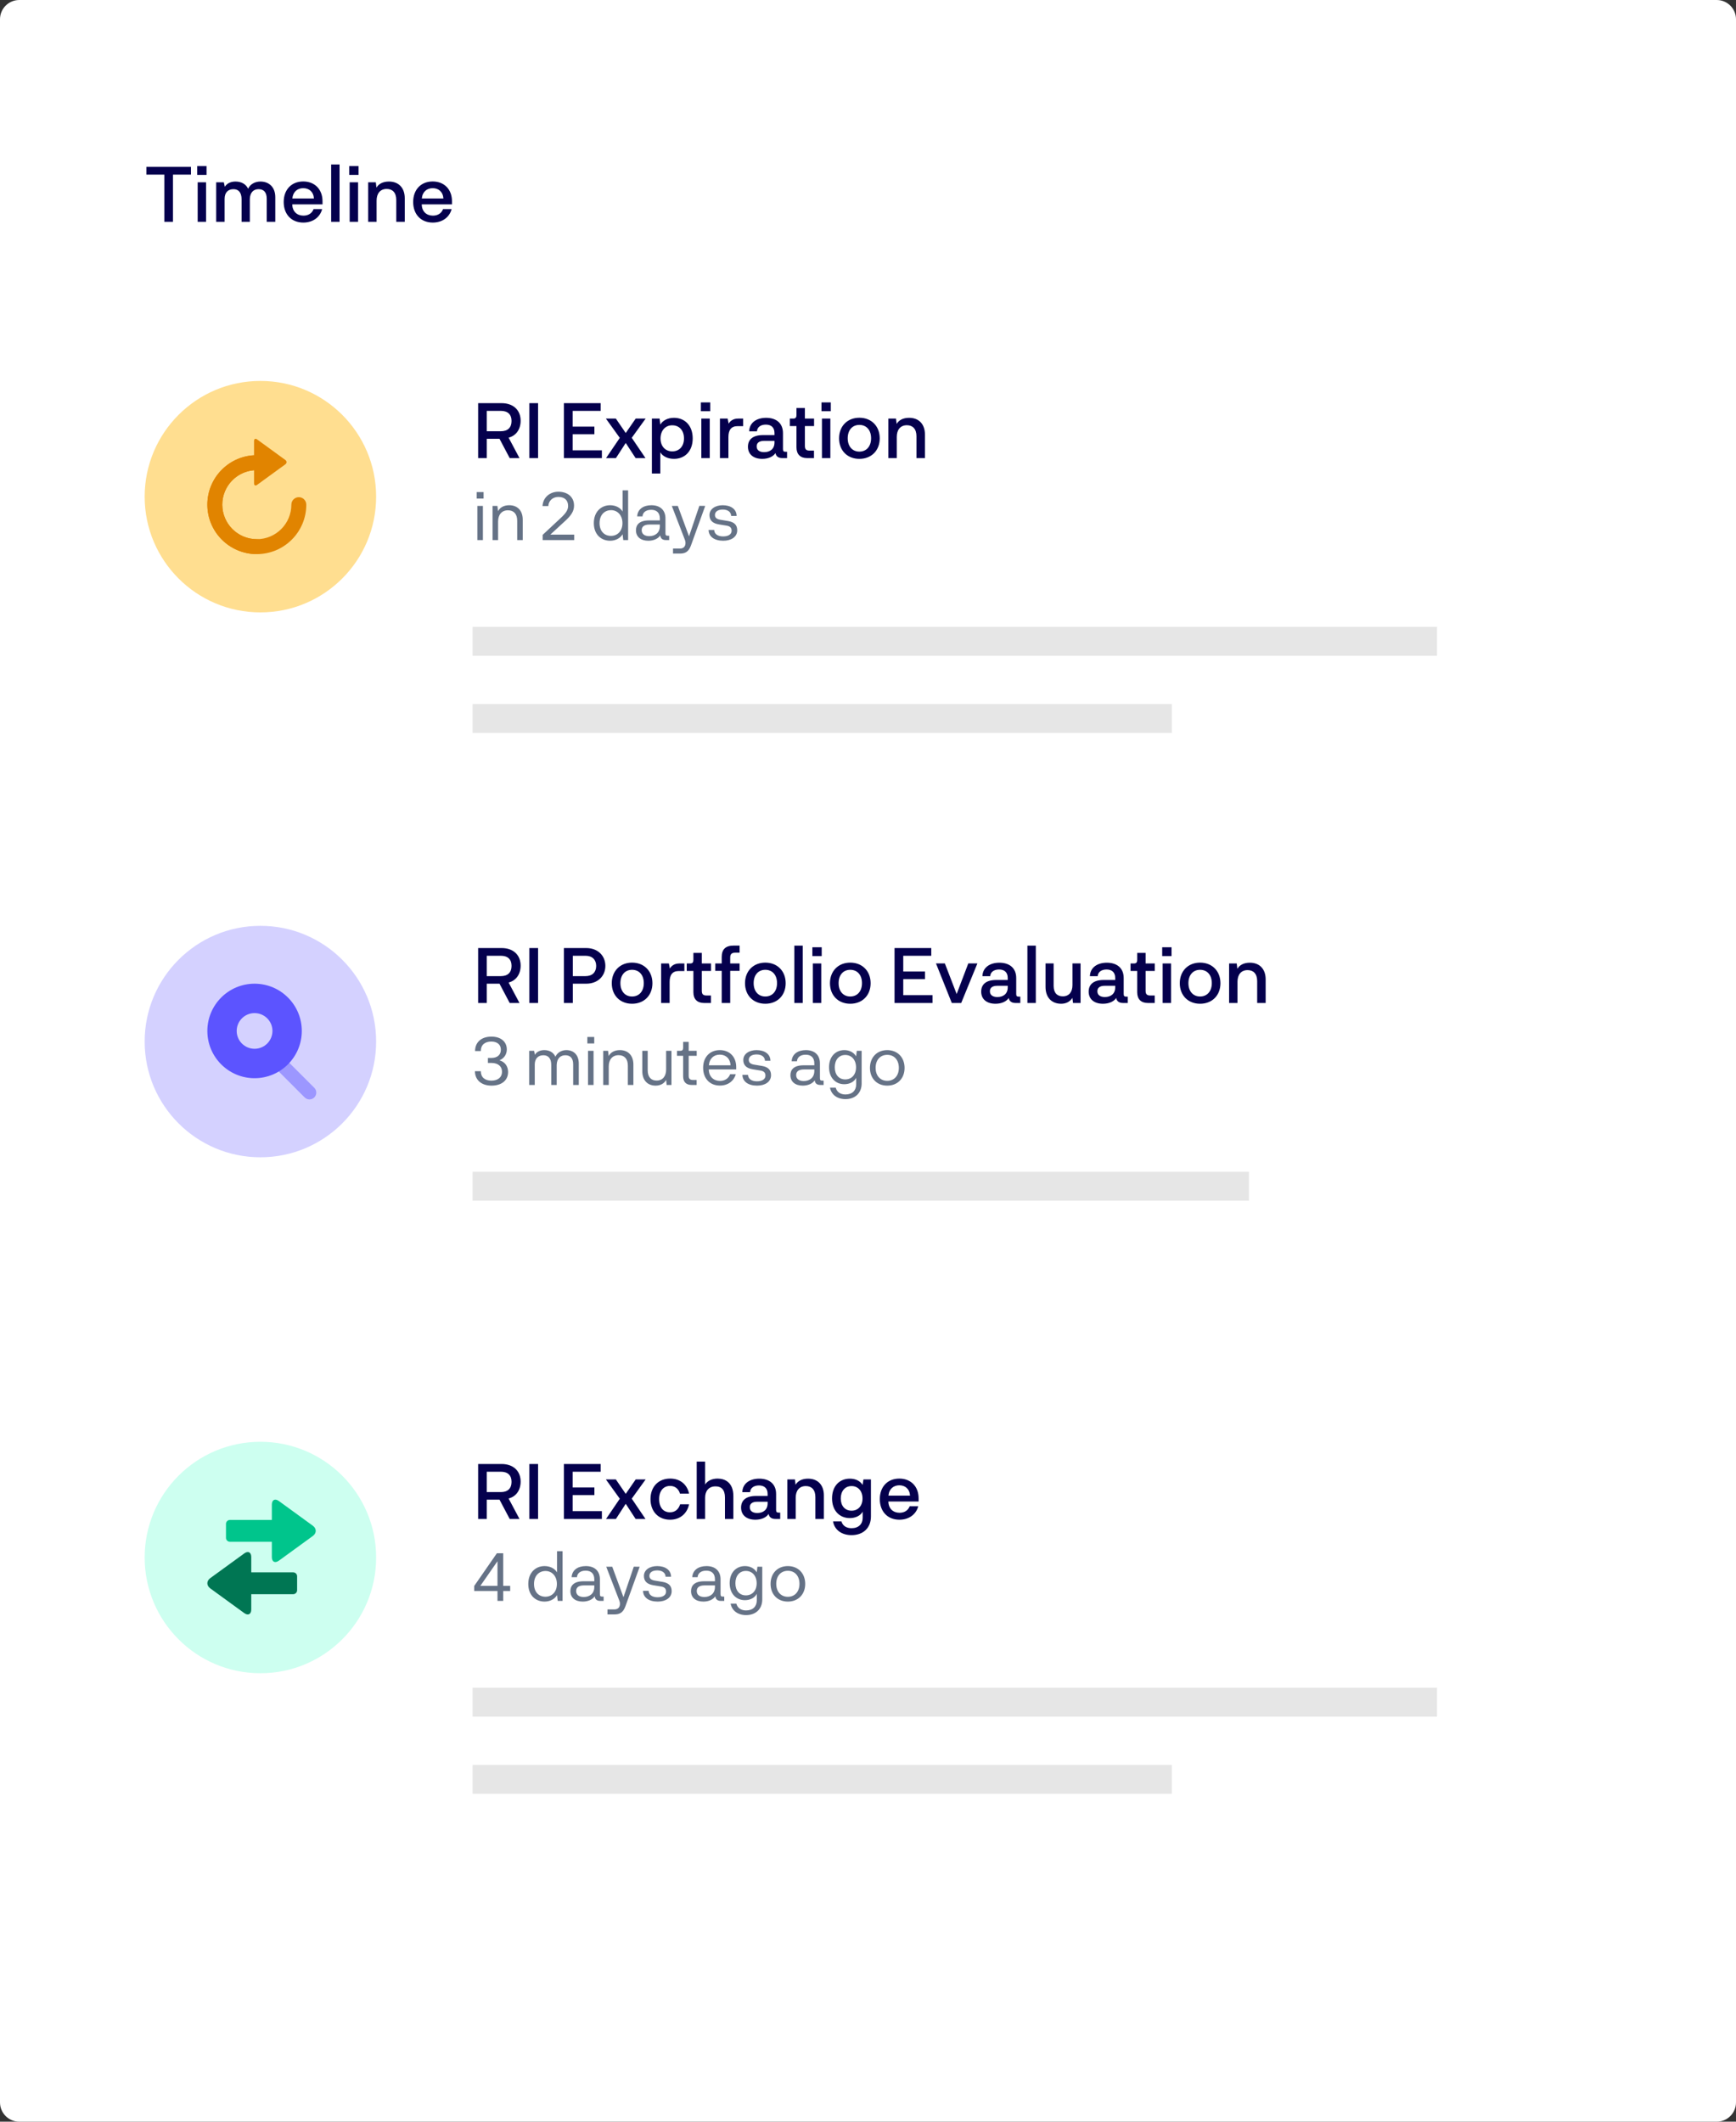 <?xml version="1.0" encoding="UTF-8"?>
<svg width="360px" height="440px" viewBox="0 0 360 440" version="1.1" xmlns="http://www.w3.org/2000/svg" xmlns:xlink="http://www.w3.org/1999/xlink">
    <rect x="0" y="0" width="360" height="440" fill="#333333" stroke="none"/>
    <!-- Generator: Sketch 53 (72520) - https://sketchapp.com -->
    <title>02@2x</title>
    <desc>Created with Sketch.</desc>
    <g id="Page-1" stroke="none" stroke-width="1" fill="none" fill-rule="evenodd">
        <g id="02">
            <path d="M4,0 L356,0 C358.209,-4.05812251e-16 360,1.791 360,4 L360,436 C360,438.209 358.209,440 356,440 L4,440 C1.791,440 2.705415e-16,438.209 0,436 L0,4 C-2.705415e-16,1.791 1.791,4.05812251e-16 4,0 Z" id="Rectangle-2-Copy-9" fill="#FFFFFF"></path>
            <path d="M35.872,36.208 L35.872,46 L34.08,46 L34.08,36.208 L30.352,36.208 L30.352,34.608 L39.6,34.608 L39.6,36.208 L35.872,36.208 Z M40.896,36.272 L40.896,34.448 L42.832,34.448 L42.832,36.272 L40.896,36.272 Z M40.992,46 L40.992,37.808 L42.736,37.808 L42.736,46 L40.992,46 Z M54.016,37.648 C55.744,37.648 57.088,38.768 57.088,40.896 L57.088,46 L55.312,46 L55.312,41.216 C55.312,39.824 54.656,39.232 53.616,39.232 C52.624,39.232 51.856,39.856 51.808,41.264 L51.808,46 L50.096,46 L50.096,41.328 C50.096,39.904 49.456,39.232 48.416,39.232 C47.28,39.232 46.576,39.936 46.576,41.248 L46.576,46 L44.832,46 L44.832,37.808 L46.416,37.808 L46.624,38.736 C47.056,38.016 47.872,37.648 48.832,37.648 C50.016,37.648 50.976,38.144 51.456,39.136 C51.936,38.096 52.992,37.648 54.016,37.648 Z M66.88,41.728 L66.88,42.384 L60.608,42.384 C60.64,43.92 61.648,44.72 62.928,44.72 C63.888,44.72 64.688,44.272 65.024,43.376 L66.8,43.376 C66.368,45.04 64.896,46.16 62.896,46.16 C60.448,46.16 58.832,44.464 58.832,41.888 C58.832,39.328 60.448,37.632 62.88,37.632 C65.264,37.632 66.88,39.264 66.88,41.728 Z M62.88,39.024 C61.712,39.024 60.752,39.744 60.624,41.168 L65.104,41.168 C65.008,39.744 64.064,39.024 62.88,39.024 Z M70.416,34.112 L70.416,46 L68.672,46 L68.672,34.112 L70.416,34.112 Z M72.416,36.272 L72.416,34.448 L74.352,34.448 L74.352,36.272 L72.416,36.272 Z M72.512,46 L72.512,37.808 L74.256,37.808 L74.256,46 L72.512,46 Z M80.656,37.648 C82.72,37.648 83.936,39.008 83.936,41.104 L83.936,46 L82.176,46 L82.176,41.472 C82.176,39.936 81.392,39.184 80.192,39.184 C78.832,39.184 78.096,40.144 78.096,41.6 L78.096,46 L76.352,46 L76.352,37.808 L77.936,37.808 L78.064,38.912 C78.528,38.128 79.408,37.648 80.656,37.648 Z M93.728,41.728 L93.728,42.384 L87.456,42.384 C87.488,43.92 88.496,44.72 89.776,44.72 C90.736,44.72 91.536,44.272 91.872,43.376 L93.648,43.376 C93.216,45.04 91.744,46.16 89.744,46.16 C87.296,46.16 85.68,44.464 85.68,41.888 C85.68,39.328 87.296,37.632 89.728,37.632 C92.112,37.632 93.728,39.264 93.728,41.728 Z M89.728,39.024 C88.56,39.024 87.6,39.744 87.472,41.168 L91.952,41.168 C91.856,39.744 90.912,39.024 89.728,39.024 Z" id="Timeline" fill="#05004D" fill-rule="nonzero"></path>
            <g id="Group-4" transform="translate(30, 79)">
                <circle id="Oval" fill="#FFDE90" cx="24" cy="24" r="24"></circle>
                <g id="RI-Expiration-in-2-d" transform="translate(68.854, 4.448)" fill-rule="nonzero">
                    <path d="M0.298,11.552 L0.298,0.16 L5.178,0.16 C7.546,0.16 9.114,1.568 9.114,3.808 C9.114,5.568 8.186,6.912 6.618,7.312 L8.874,11.552 L6.842,11.552 L4.73,7.552 L2.09,7.552 L2.09,11.552 L0.298,11.552 Z M2.09,5.984 L5.002,5.984 C6.442,5.984 7.226,5.232 7.226,3.856 C7.226,2.496 6.442,1.76 5.002,1.76 L2.09,1.76 L2.09,5.984 Z M12.73,0.16 L12.73,11.552 L10.922,11.552 L10.922,0.16 L12.73,0.16 Z M19.898,9.936 L25.962,9.936 L25.962,11.552 L18.09,11.552 L18.09,0.16 L25.706,0.16 L25.706,1.76 L19.898,1.76 L19.898,5.024 L24.41,5.024 L24.41,6.608 L19.898,6.608 L19.898,9.936 Z M26.826,11.552 L29.674,7.36 L26.794,3.36 L28.858,3.36 L30.906,6.352 L32.97,3.36 L35.034,3.36 L32.154,7.344 L35.002,11.552 L32.954,11.552 L30.906,8.416 L28.874,11.552 L26.826,11.552 Z M40.906,3.2 C43.082,3.2 44.794,4.72 44.794,7.472 C44.794,10.128 43.162,11.712 40.906,11.712 C39.658,11.712 38.57,11.2 38.074,10.352 L38.074,14.752 L36.33,14.752 L36.33,3.36 L37.93,3.36 L38.074,4.608 C38.57,3.76 39.626,3.2 40.906,3.2 Z M40.554,10.16 C41.978,10.16 42.986,9.152 42.986,7.472 C42.986,5.792 41.994,4.752 40.554,4.752 C39.178,4.736 38.122,5.792 38.122,7.488 C38.122,9.168 39.178,10.16 40.554,10.16 Z M46.49,1.824 L46.49,-7.10542736e-15 L48.426,-7.10542736e-15 L48.426,1.824 L46.49,1.824 Z M46.586,11.552 L46.586,3.36 L48.33,3.36 L48.33,11.552 L46.586,11.552 Z M54.186,3.36 L55.258,3.36 L55.258,4.928 L54.09,4.928 C52.73,4.928 52.202,5.792 52.202,7.184 L52.202,11.552 L50.442,11.552 L50.442,3.36 L52.042,3.36 L52.25,4.416 C52.554,3.84 53.242,3.36 54.186,3.36 Z M64.058,10.24 L64.362,10.24 L64.362,11.552 L63.37,11.552 C62.698,11.552 62.09,11.296 61.962,10.512 C61.498,11.232 60.49,11.712 59.21,11.712 C57.402,11.712 56.25,10.768 56.25,9.2 C56.25,7.808 57.13,6.784 59.37,6.784 L61.754,6.784 L61.754,6.368 C61.754,5.168 61.034,4.608 59.962,4.608 C58.874,4.608 58.17,5.152 58.122,6 L56.506,6 C56.554,4.224 58.01,3.2 60.026,3.2 C61.946,3.2 63.514,4.16 63.514,6.384 L63.514,9.696 C63.514,10.144 63.69,10.24 64.058,10.24 Z M61.754,8.32 L61.754,7.984 L59.61,7.984 C58.426,7.984 58.058,8.512 58.058,9.12 C58.058,9.952 58.714,10.32 59.61,10.32 C60.826,10.32 61.754,9.664 61.754,8.32 Z M68.522,11.552 C67.098,11.552 66.314,10.752 66.314,9.328 L66.314,4.912 L64.938,4.912 L64.938,3.36 L65.642,3.36 C66.154,3.36 66.314,3.104 66.314,2.592 L66.314,1.168 L68.058,1.168 L68.058,3.36 L69.962,3.36 L69.962,4.912 L68.058,4.912 L68.058,8.992 C68.058,9.648 68.25,10 69.018,10 L69.946,10 L69.946,11.552 L68.522,11.552 Z M71.498,1.824 L71.498,-7.10542736e-15 L73.434,-7.10542736e-15 L73.434,1.824 L71.498,1.824 Z M71.594,11.552 L71.594,3.36 L73.338,3.36 L73.338,11.552 L71.594,11.552 Z M75.146,7.456 C75.146,4.928 76.874,3.184 79.354,3.184 C81.85,3.184 83.578,4.928 83.578,7.456 C83.578,9.984 81.85,11.712 79.354,11.712 C76.874,11.712 75.146,9.984 75.146,7.456 Z M76.938,7.44 C76.938,9.12 77.898,10.208 79.354,10.208 C80.826,10.208 81.786,9.12 81.786,7.44 C81.786,5.744 80.826,4.672 79.354,4.672 C77.898,4.672 76.938,5.744 76.938,7.44 Z M89.674,3.2 C91.738,3.2 92.954,4.56 92.954,6.656 L92.954,11.552 L91.194,11.552 L91.194,7.024 C91.194,5.488 90.41,4.736 89.21,4.736 C87.85,4.736 87.114,5.696 87.114,7.152 L87.114,11.552 L85.37,11.552 L85.37,3.36 L86.954,3.36 L87.082,4.464 C87.546,3.68 88.426,3.2 89.674,3.2 Z" id="RIExpiration" fill="#05004D"></path>
                    <path d="M-7.81597009e-14,19.942 L-7.81597009e-14,18.598 L1.428,18.598 L1.428,19.942 L-7.81597009e-14,19.942 Z M0.14,28.552 L0.14,21.468 L1.288,21.468 L1.288,28.552 L0.14,28.552 Z M6.748,21.328 C8.512,21.328 9.548,22.504 9.548,24.31 L9.548,28.552 L8.4,28.552 L8.4,24.548 C8.4,23.078 7.63,22.378 6.482,22.378 C5.152,22.378 4.438,23.33 4.438,24.716 L4.438,28.552 L3.29,28.552 L3.29,21.468 L4.298,21.468 L4.424,22.56 C4.83,21.776 5.656,21.328 6.748,21.328 Z M15.274,27.418 L20.216,27.418 L20.216,28.552 L13.678,28.552 L13.678,27.474 L17.458,23.946 C18.522,22.952 18.942,22.308 18.956,21.496 C18.956,20.32 18.256,19.606 16.926,19.606 C15.778,19.606 14.91,20.39 14.854,21.496 L13.65,21.496 C13.762,19.606 15.274,18.528 16.926,18.528 C18.802,18.528 20.188,19.564 20.188,21.412 C20.188,22.644 19.474,23.554 18.326,24.604 L15.274,27.418 Z M30.254,18.248 L31.402,18.248 L31.402,28.552 L30.394,28.552 L30.254,27.348 C29.764,28.188 28.77,28.692 27.664,28.692 C25.802,28.692 24.29,27.39 24.29,25.038 C24.29,22.658 25.83,21.328 27.664,21.328 C28.798,21.328 29.764,21.818 30.254,22.63 L30.254,18.248 Z M27.846,27.684 C29.176,27.684 30.226,26.704 30.226,25.038 C30.226,23.386 29.176,22.336 27.846,22.35 C26.446,22.364 25.48,23.4 25.48,25.038 C25.48,26.704 26.46,27.684 27.846,27.684 Z M39.662,27.656 L39.914,27.656 L39.914,28.552 L39.214,28.552 C38.654,28.552 38.136,28.328 38.066,27.586 C37.646,28.244 36.722,28.692 35.588,28.692 C34.006,28.692 33.026,27.866 33.026,26.522 C33.026,25.388 33.726,24.478 35.742,24.478 L37.982,24.478 L37.982,24.086 C37.982,22.812 37.24,22.28 36.19,22.28 C35.112,22.28 34.44,22.798 34.384,23.638 L33.278,23.638 C33.362,22.14 34.58,21.328 36.232,21.328 C37.996,21.328 39.144,22.294 39.144,24.072 L39.144,27.11 C39.144,27.558 39.256,27.656 39.662,27.656 Z M37.982,25.654 L37.982,25.332 L35.854,25.332 C34.636,25.332 34.216,25.836 34.216,26.508 C34.216,27.334 34.874,27.74 35.784,27.74 C36.946,27.74 37.982,27.096 37.982,25.654 Z M41.706,21.468 L44.03,27.782 L46.172,21.454 L47.39,21.468 L44.422,29.7 C43.918,31.072 43.148,31.352 42.112,31.352 L40.712,31.352 L40.712,30.316 L42.126,30.316 C42.854,30.316 43.302,29.924 43.302,29.126 C43.302,28.93 43.26,28.734 43.176,28.51 L40.46,21.468 L41.706,21.468 Z M48.09,26.466 L49.252,26.466 C49.28,27.306 50.008,27.796 51.1,27.796 C52.178,27.796 52.864,27.362 52.864,26.62 C52.864,25.99 52.528,25.654 51.702,25.542 L50.232,25.304 C48.888,25.08 48.272,24.436 48.272,23.372 C48.272,22.126 49.462,21.328 51.016,21.328 C52.682,21.328 53.886,22.126 53.9,23.54 L52.766,23.54 C52.738,22.686 52.024,22.224 51.03,22.224 C50.05,22.224 49.406,22.644 49.406,23.344 C49.406,23.946 49.798,24.24 50.68,24.366 L52.122,24.604 C53.41,24.814 54.026,25.43 54.026,26.522 C54.026,27.922 52.752,28.692 51.128,28.692 C49.266,28.692 48.118,27.824 48.09,26.466 Z" id="in2days" fill="#657286"></path>
                </g>
                <rect id="Rectangle" fill="#E6E6E6" x="68" y="51" width="200" height="6"></rect>
                <rect id="Rectangle-Copy-3" fill="#E6E6E6" x="68" y="67" width="145" height="6"></rect>
                <g id="Group-11" transform="translate(13, 12)" fill="#E18400" fill-rule="nonzero">
                    <path d="M10.258,3.397 C4.593,3.397 0,7.99 0,13.655 C0,19.32 4.593,23.913 10.258,23.913 C15.923,23.913 20.516,19.32 20.516,13.655 C20.516,12.8 19.823,12.106 18.968,12.106 C18.113,12.106 17.419,12.8 17.419,13.655 C17.419,17.61 14.213,20.816 10.258,20.816 C6.303,20.816 3.097,17.61 3.097,13.655 C3.097,9.7 6.303,6.494 10.258,6.494 C11.113,6.494 11.806,5.8 11.806,4.945 C11.806,4.09 11.113,3.397 10.258,3.397 Z" id="Shape"></path>
                    <path d="M9.686,6.516 C5.998,6.808 3.097,9.892 3.097,13.655 C3.097,17.61 6.303,20.816 10.258,20.816 C11.113,20.816 11.806,21.509 11.806,22.365 C11.806,23.22 11.113,23.913 10.258,23.913 C4.593,23.913 -1.17239551e-13,19.32 -1.17239551e-13,13.655 C-1.17239551e-13,8.182 4.287,3.709 9.686,3.413 L9.685,0.446 C9.685,0.017 9.964,-0.128 10.31,0.124 L16.168,4.386 C16.513,4.637 16.514,5.043 16.168,5.295 L10.31,9.557 C9.966,9.808 9.686,9.667 9.686,9.234 L9.686,6.516 L9.686,6.516 Z" id="Combined-Shape"></path>
                </g>
            </g>
            <g id="Group-4-Copy-2" transform="translate(30, 299)">
                <circle id="Oval" fill="#CDFFF0" cx="24" cy="24" r="24"></circle>
                <g id="Group-10" transform="translate(13, 12)" fill-rule="nonzero">
                    <path d="M13.372,4.207 L4.681,4.207 C4.228,4.207 3.863,4.571 3.863,5.021 L3.863,7.92 C3.863,8.372 4.229,8.735 4.681,8.735 L13.372,8.735 L13.372,11.903 C13.372,12.906 14.028,13.239 14.837,12.651 L21.87,7.536 C22.681,6.946 22.679,5.994 21.87,5.406 L14.837,0.291 C14.026,-0.299 13.372,0.037 13.372,1.039 L13.372,4.207 Z" id="Shape" fill="#00C58C"></path>
                    <path d="M9.509,15.075 L0.819,15.075 C0.365,15.075 1.56319402e-13,15.439 1.56319402e-13,15.889 L1.56319402e-13,18.788 C1.56319402e-13,19.24 0.366,19.603 0.819,19.603 L9.509,19.603 L9.509,22.771 C9.509,23.774 10.165,24.107 10.974,23.519 L18.007,18.404 C18.818,17.814 18.816,16.862 18.007,16.274 L10.974,11.159 C10.163,10.569 9.509,10.905 9.509,11.907 L9.509,15.075 Z" id="Shape" fill="#007653" transform="translate(9.307, 17.339) scale(-1, 1) translate(-9.307, -17.339) "></path>
                </g>
                <g id="RI-Exchange-4-days-a" transform="translate(68.336, 4.112)" fill-rule="nonzero">
                    <path d="M0.816,11.888 L0.816,0.496 L5.696,0.496 C8.064,0.496 9.632,1.904 9.632,4.144 C9.632,5.904 8.704,7.248 7.136,7.648 L9.392,11.888 L7.36,11.888 L5.248,7.888 L2.608,7.888 L2.608,11.888 L0.816,11.888 Z M2.608,6.32 L5.52,6.32 C6.96,6.32 7.744,5.568 7.744,4.192 C7.744,2.832 6.96,2.096 5.52,2.096 L2.608,2.096 L2.608,6.32 Z M13.248,0.496 L13.248,11.888 L11.44,11.888 L11.44,0.496 L13.248,0.496 Z M20.416,10.272 L26.48,10.272 L26.48,11.888 L18.608,11.888 L18.608,0.496 L26.224,0.496 L26.224,2.096 L20.416,2.096 L20.416,5.36 L24.928,5.36 L24.928,6.944 L20.416,6.944 L20.416,10.272 Z M27.344,11.888 L30.192,7.696 L27.312,3.696 L29.376,3.696 L31.424,6.688 L33.488,3.696 L35.552,3.696 L32.672,7.68 L35.52,11.888 L33.472,11.888 L31.424,8.752 L29.392,11.888 L27.344,11.888 Z M42.672,6.64 C42.384,5.616 41.6,5.04 40.64,5.04 C39.28,5.04 38.352,6.032 38.352,7.776 C38.352,9.616 39.312,10.512 40.592,10.512 C41.616,10.512 42.368,9.936 42.704,8.848 L44.56,8.848 C44.144,10.832 42.64,12.048 40.624,12.048 C38.192,12.048 36.56,10.352 36.56,7.776 C36.56,5.216 38.192,3.52 40.64,3.52 C42.64,3.52 44.128,4.656 44.56,6.64 L42.672,6.64 Z M50.48,3.52 C52.032,3.52 53.744,4.352 53.744,7.152 L53.744,11.888 L52,11.888 L52,7.424 C52,5.84 51.248,5.12 50.032,5.136 C48.64,5.136 47.888,6.096 47.888,7.472 L47.888,11.888 L46.144,11.888 L46.144,-3.19744231e-14 L47.888,-3.19744231e-14 L47.888,4.752 C48.368,3.984 49.296,3.52 50.48,3.52 Z M63.152,10.576 L63.456,10.576 L63.456,11.888 L62.464,11.888 C61.792,11.888 61.184,11.632 61.056,10.848 C60.592,11.568 59.584,12.048 58.304,12.048 C56.496,12.048 55.344,11.104 55.344,9.536 C55.344,8.144 56.224,7.12 58.464,7.12 L60.848,7.12 L60.848,6.704 C60.848,5.504 60.128,4.944 59.056,4.944 C57.968,4.944 57.264,5.488 57.216,6.336 L55.6,6.336 C55.648,4.56 57.104,3.536 59.12,3.536 C61.04,3.536 62.608,4.496 62.608,6.72 L62.608,10.032 C62.608,10.48 62.784,10.576 63.152,10.576 Z M60.848,8.656 L60.848,8.32 L58.704,8.32 C57.52,8.32 57.152,8.848 57.152,9.456 C57.152,10.288 57.808,10.656 58.704,10.656 C59.92,10.656 60.848,10 60.848,8.656 Z M69.232,3.536 C71.296,3.536 72.512,4.896 72.512,6.992 L72.512,11.888 L70.752,11.888 L70.752,7.36 C70.752,5.824 69.968,5.072 68.768,5.072 C67.408,5.072 66.672,6.032 66.672,7.488 L66.672,11.888 L64.928,11.888 L64.928,3.696 L66.512,3.696 L66.64,4.8 C67.104,4.016 67.984,3.536 69.232,3.536 Z M80.72,3.696 L82.272,3.696 L82.272,11.376 C82.272,13.76 80.672,15.248 78.24,15.248 C76.176,15.248 74.688,14.112 74.416,12.4 L76.16,12.4 C76.416,13.344 77.232,13.808 78.256,13.808 C79.712,13.808 80.56,12.944 80.56,11.664 L80.56,10.384 C80.096,11.216 79.088,11.712 77.888,11.712 C75.76,11.712 74.208,10.16 74.208,7.632 C74.208,5.072 75.76,3.536 77.904,3.536 C79.104,3.536 80.032,4.016 80.544,4.832 L80.72,3.696 Z M78.256,10.176 C79.616,10.176 80.528,9.168 80.528,7.648 C80.528,6.128 79.632,5.072 78.256,5.072 C76.88,5.072 76.016,6.128 76.016,7.648 C76.016,9.168 76.88,10.176 78.256,10.176 Z M92.16,7.616 L92.16,8.272 L85.888,8.272 C85.92,9.808 86.928,10.608 88.208,10.608 C89.168,10.608 89.968,10.16 90.304,9.264 L92.08,9.264 C91.648,10.928 90.176,12.048 88.176,12.048 C85.728,12.048 84.112,10.352 84.112,7.776 C84.112,5.216 85.728,3.52 88.16,3.52 C90.544,3.52 92.16,5.152 92.16,7.616 Z M88.16,4.912 C86.992,4.912 86.032,5.632 85.904,7.056 L90.384,7.056 C90.288,5.632 89.344,4.912 88.16,4.912 Z" id="RIExchange" fill="#05004D"></path>
                    <path d="M4.83,28.888 L4.83,26.844 L2.13162821e-14,26.844 L2.13162821e-14,25.794 L4.704,19.004 L6.02,19.004 L6.02,25.766 L7.462,25.766 L7.462,26.844 L6.02,26.844 L6.02,28.888 L4.83,28.888 Z M1.274,25.766 L4.83,25.766 L4.83,20.656 L1.274,25.766 Z M17.178,18.584 L18.326,18.584 L18.326,28.888 L17.318,28.888 L17.178,27.684 C16.688,28.524 15.694,29.028 14.588,29.028 C12.726,29.028 11.214,27.726 11.214,25.374 C11.214,22.994 12.754,21.664 14.588,21.664 C15.722,21.664 16.688,22.154 17.178,22.966 L17.178,18.584 Z M14.77,28.02 C16.1,28.02 17.15,27.04 17.15,25.374 C17.15,23.722 16.1,22.672 14.77,22.686 C13.37,22.7 12.404,23.736 12.404,25.374 C12.404,27.04 13.384,28.02 14.77,28.02 Z M26.586,27.992 L26.838,27.992 L26.838,28.888 L26.138,28.888 C25.578,28.888 25.06,28.664 24.99,27.922 C24.57,28.58 23.646,29.028 22.512,29.028 C20.93,29.028 19.95,28.202 19.95,26.858 C19.95,25.724 20.65,24.814 22.666,24.814 L24.906,24.814 L24.906,24.422 C24.906,23.148 24.164,22.616 23.114,22.616 C22.036,22.616 21.364,23.134 21.308,23.974 L20.202,23.974 C20.286,22.476 21.504,21.664 23.156,21.664 C24.92,21.664 26.068,22.63 26.068,24.408 L26.068,27.446 C26.068,27.894 26.18,27.992 26.586,27.992 Z M24.906,25.99 L24.906,25.668 L22.778,25.668 C21.56,25.668 21.14,26.172 21.14,26.844 C21.14,27.67 21.798,28.076 22.708,28.076 C23.87,28.076 24.906,27.432 24.906,25.99 Z M28.63,21.804 L30.954,28.118 L33.096,21.79 L34.314,21.804 L31.346,30.036 C30.842,31.408 30.072,31.688 29.036,31.688 L27.636,31.688 L27.636,30.652 L29.05,30.652 C29.778,30.652 30.226,30.26 30.226,29.462 C30.226,29.266 30.184,29.07 30.1,28.846 L27.384,21.804 L28.63,21.804 Z M35.014,26.802 L36.176,26.802 C36.204,27.642 36.932,28.132 38.024,28.132 C39.102,28.132 39.788,27.698 39.788,26.956 C39.788,26.326 39.452,25.99 38.626,25.878 L37.156,25.64 C35.812,25.416 35.196,24.772 35.196,23.708 C35.196,22.462 36.386,21.664 37.94,21.664 C39.606,21.664 40.81,22.462 40.824,23.876 L39.69,23.876 C39.662,23.022 38.948,22.56 37.954,22.56 C36.974,22.56 36.33,22.98 36.33,23.68 C36.33,24.282 36.722,24.576 37.604,24.702 L39.046,24.94 C40.334,25.15 40.95,25.766 40.95,26.858 C40.95,28.258 39.676,29.028 38.052,29.028 C36.19,29.028 35.042,28.16 35.014,26.802 Z M51.604,27.992 L51.856,27.992 L51.856,28.888 L51.156,28.888 C50.596,28.888 50.078,28.664 50.008,27.922 C49.588,28.58 48.664,29.028 47.53,29.028 C45.948,29.028 44.968,28.202 44.968,26.858 C44.968,25.724 45.668,24.814 47.684,24.814 L49.924,24.814 L49.924,24.422 C49.924,23.148 49.182,22.616 48.132,22.616 C47.054,22.616 46.382,23.134 46.326,23.974 L45.22,23.974 C45.304,22.476 46.522,21.664 48.174,21.664 C49.938,21.664 51.086,22.63 51.086,24.408 L51.086,27.446 C51.086,27.894 51.198,27.992 51.604,27.992 Z M49.924,25.99 L49.924,25.668 L47.796,25.668 C46.578,25.668 46.158,26.172 46.158,26.844 C46.158,27.67 46.816,28.076 47.726,28.076 C48.888,28.076 49.924,27.432 49.924,25.99 Z M58.73,21.804 L59.738,21.804 L59.738,28.58 C59.738,30.554 58.408,31.828 56.378,31.828 C54.656,31.828 53.438,30.89 53.172,29.448 L54.362,29.448 C54.6,30.386 55.384,30.862 56.378,30.862 C57.806,30.862 58.604,30.022 58.604,28.762 L58.604,27.418 C58.184,28.244 57.232,28.734 56.14,28.734 C54.362,28.734 52.976,27.432 52.976,25.206 C52.976,22.98 54.348,21.664 56.154,21.664 C57.218,21.664 58.114,22.14 58.59,22.952 L58.73,21.804 Z M56.336,27.74 C57.666,27.74 58.576,26.76 58.576,25.234 C58.576,23.708 57.68,22.672 56.336,22.672 C54.992,22.672 54.166,23.722 54.166,25.22 C54.166,26.746 55.006,27.74 56.336,27.74 Z M61.46,25.36 C61.46,23.176 62.902,21.664 65.044,21.664 C67.186,21.664 68.642,23.176 68.642,25.36 C68.642,27.53 67.186,29.028 65.044,29.028 C62.902,29.028 61.46,27.53 61.46,25.36 Z M62.636,25.346 C62.636,26.97 63.602,28.034 65.044,28.034 C66.486,28.034 67.452,26.97 67.452,25.346 C67.452,23.694 66.486,22.644 65.044,22.644 C63.602,22.644 62.636,23.694 62.636,25.346 Z" id="4daysago" fill="#657286"></path>
                </g>
                <rect id="Rectangle" fill="#E6E6E6" x="68" y="51" width="200" height="6"></rect>
                <rect id="Rectangle-Copy-3" fill="#E6E6E6" x="68" y="67" width="145" height="6"></rect>
            </g>
            <g id="Group-4-Copy" transform="translate(30, 192)">
                <circle id="Oval" fill="#D4D1FF" cx="24" cy="24" r="24"></circle>
                <g id="Group" transform="translate(13, 12)">
                    <path d="M14.531,17.939 C13.98,17.388 13.98,16.494 14.531,15.943 C15.082,15.392 15.976,15.392 16.528,15.943 L22.175,21.59 C22.726,22.141 22.726,23.035 22.175,23.587 C21.623,24.138 20.73,24.138 20.178,23.587 L14.531,17.939 Z" id="Path-2" fill="#9C97FF" fill-rule="nonzero"></path>
                    <path d="M9.785,0 C15.196,0 19.584,4.388 19.584,9.799 C19.584,15.211 15.196,19.598 9.785,19.598 C4.388,19.598 0,15.211 0,9.799 C0,4.388 4.388,0 9.785,0 M9.785,13.499 C11.832,13.499 13.499,11.847 13.499,9.799 C13.499,7.752 11.832,6.099 9.785,6.099 C7.752,6.099 6.084,7.752 6.084,9.799 C6.084,11.847 7.752,13.499 9.785,13.499" id="Fill-325" fill="#5C54FF"></path>
                </g>
                <g id="RI-Portfolio-Evaluat" transform="translate(68.49, 4.096)" fill-rule="nonzero">
                    <path d="M0.662,11.904 L0.662,0.512 L5.542,0.512 C7.91,0.512 9.478,1.92 9.478,4.16 C9.478,5.92 8.55,7.264 6.982,7.664 L9.238,11.904 L7.206,11.904 L5.094,7.904 L2.454,7.904 L2.454,11.904 L0.662,11.904 Z M2.454,6.336 L5.366,6.336 C6.806,6.336 7.59,5.584 7.59,4.208 C7.59,2.848 6.806,2.112 5.366,2.112 L2.454,2.112 L2.454,6.336 Z M13.094,0.512 L13.094,11.904 L11.286,11.904 L11.286,0.512 L13.094,0.512 Z M18.454,11.904 L18.454,0.512 L23.078,0.512 C25.478,0.512 27.046,2.096 27.046,4.208 C27.046,6.336 25.462,7.904 23.078,7.904 L20.294,7.904 L20.294,11.904 L18.454,11.904 Z M20.294,6.336 L22.934,6.336 C24.358,6.336 25.142,5.504 25.142,4.224 C25.142,2.96 24.358,2.112 22.934,2.112 L20.294,2.112 L20.294,6.336 Z M28.374,7.808 C28.374,5.28 30.102,3.536 32.582,3.536 C35.078,3.536 36.806,5.28 36.806,7.808 C36.806,10.336 35.078,12.064 32.582,12.064 C30.102,12.064 28.374,10.336 28.374,7.808 Z M30.166,7.792 C30.166,9.472 31.126,10.56 32.582,10.56 C34.054,10.56 35.014,9.472 35.014,7.792 C35.014,6.096 34.054,5.024 32.582,5.024 C31.126,5.024 30.166,6.096 30.166,7.792 Z M42.358,3.712 L43.43,3.712 L43.43,5.28 L42.262,5.28 C40.902,5.28 40.374,6.144 40.374,7.536 L40.374,11.904 L38.614,11.904 L38.614,3.712 L40.214,3.712 L40.422,4.768 C40.726,4.192 41.414,3.712 42.358,3.712 Z M47.51,11.904 C46.086,11.904 45.302,11.104 45.302,9.68 L45.302,5.264 L43.926,5.264 L43.926,3.712 L44.63,3.712 C45.142,3.712 45.302,3.456 45.302,2.944 L45.302,1.52 L47.046,1.52 L47.046,3.712 L48.95,3.712 L48.95,5.264 L47.046,5.264 L47.046,9.344 C47.046,10 47.238,10.352 48.006,10.352 L48.934,10.352 L48.934,11.904 L47.51,11.904 Z M49.83,3.712 L51.174,3.712 L51.174,2.384 C51.174,0.832 51.91,-3.55271368e-15 53.686,-3.55271368e-15 L54.886,-3.55271368e-15 L54.886,1.472 L53.99,1.472 C53.11,1.472 52.934,1.904 52.934,2.512 L52.934,3.712 L54.886,3.712 L54.886,5.248 L52.934,5.248 L52.934,11.904 L51.174,11.904 L51.174,5.248 L49.83,5.248 L49.83,3.712 Z M56.006,7.808 C56.006,5.28 57.734,3.536 60.214,3.536 C62.71,3.536 64.438,5.28 64.438,7.808 C64.438,10.336 62.71,12.064 60.214,12.064 C57.734,12.064 56.006,10.336 56.006,7.808 Z M57.798,7.792 C57.798,9.472 58.758,10.56 60.214,10.56 C61.686,10.56 62.646,9.472 62.646,7.792 C62.646,6.096 61.686,5.024 60.214,5.024 C58.758,5.024 57.798,6.096 57.798,7.792 Z M67.974,0.016 L67.974,11.904 L66.23,11.904 L66.23,0.016 L67.974,0.016 Z M69.974,2.176 L69.974,0.352 L71.91,0.352 L71.91,2.176 L69.974,2.176 Z M70.07,11.904 L70.07,3.712 L71.814,3.712 L71.814,11.904 L70.07,11.904 Z M73.622,7.808 C73.622,5.28 75.35,3.536 77.83,3.536 C80.326,3.536 82.054,5.28 82.054,7.808 C82.054,10.336 80.326,12.064 77.83,12.064 C75.35,12.064 73.622,10.336 73.622,7.808 Z M75.414,7.792 C75.414,9.472 76.374,10.56 77.83,10.56 C79.302,10.56 80.262,9.472 80.262,7.792 C80.262,6.096 79.302,5.024 77.83,5.024 C76.374,5.024 75.414,6.096 75.414,7.792 Z M88.822,10.288 L94.886,10.288 L94.886,11.904 L87.014,11.904 L87.014,0.512 L94.63,0.512 L94.63,2.112 L88.822,2.112 L88.822,5.376 L93.334,5.376 L93.334,6.96 L88.822,6.96 L88.822,10.288 Z M97.446,3.696 L99.894,10.048 L102.31,3.696 L104.198,3.696 L100.838,11.904 L98.886,11.904 L95.606,3.696 L97.446,3.696 Z M112.79,10.592 L113.094,10.592 L113.094,11.904 L112.102,11.904 C111.43,11.904 110.822,11.648 110.694,10.864 C110.23,11.584 109.222,12.064 107.942,12.064 C106.134,12.064 104.982,11.12 104.982,9.552 C104.982,8.16 105.862,7.136 108.102,7.136 L110.486,7.136 L110.486,6.72 C110.486,5.52 109.766,4.96 108.694,4.96 C107.606,4.96 106.902,5.504 106.854,6.352 L105.238,6.352 C105.286,4.576 106.742,3.552 108.758,3.552 C110.678,3.552 112.246,4.512 112.246,6.736 L112.246,10.048 C112.246,10.496 112.422,10.592 112.79,10.592 Z M110.486,8.672 L110.486,8.336 L108.342,8.336 C107.158,8.336 106.79,8.864 106.79,9.472 C106.79,10.304 107.446,10.672 108.342,10.672 C109.558,10.672 110.486,10.016 110.486,8.672 Z M116.31,0.016 L116.31,11.904 L114.566,11.904 L114.566,0.016 L116.31,0.016 Z M123.91,3.696 L125.59,3.696 L125.59,11.904 L124.022,11.904 L123.894,10.848 C123.446,11.584 122.63,12.064 121.574,12.064 C119.526,12.064 118.326,10.688 118.326,8.592 L118.326,3.696 L120.006,3.696 L120.006,8.352 C120.006,9.84 120.774,10.544 121.942,10.528 C123.222,10.512 123.91,9.6 123.91,8.192 L123.91,3.696 Z M135.078,10.592 L135.382,10.592 L135.382,11.904 L134.39,11.904 C133.718,11.904 133.11,11.648 132.982,10.864 C132.518,11.584 131.51,12.064 130.23,12.064 C128.422,12.064 127.27,11.12 127.27,9.552 C127.27,8.16 128.15,7.136 130.39,7.136 L132.774,7.136 L132.774,6.72 C132.774,5.52 132.054,4.96 130.982,4.96 C129.894,4.96 129.19,5.504 129.142,6.352 L127.526,6.352 C127.574,4.576 129.03,3.552 131.046,3.552 C132.966,3.552 134.534,4.512 134.534,6.736 L134.534,10.048 C134.534,10.496 134.71,10.592 135.078,10.592 Z M132.774,8.672 L132.774,8.336 L130.63,8.336 C129.446,8.336 129.078,8.864 129.078,9.472 C129.078,10.304 129.734,10.672 130.63,10.672 C131.846,10.672 132.774,10.016 132.774,8.672 Z M139.542,11.904 C138.118,11.904 137.334,11.104 137.334,9.68 L137.334,5.264 L135.958,5.264 L135.958,3.712 L136.662,3.712 C137.174,3.712 137.334,3.456 137.334,2.944 L137.334,1.52 L139.078,1.52 L139.078,3.712 L140.982,3.712 L140.982,5.264 L139.078,5.264 L139.078,9.344 C139.078,10 139.27,10.352 140.038,10.352 L140.966,10.352 L140.966,11.904 L139.542,11.904 Z M142.518,2.176 L142.518,0.352 L144.454,0.352 L144.454,2.176 L142.518,2.176 Z M142.614,11.904 L142.614,3.712 L144.358,3.712 L144.358,11.904 L142.614,11.904 Z M146.166,7.808 C146.166,5.28 147.894,3.536 150.374,3.536 C152.87,3.536 154.598,5.28 154.598,7.808 C154.598,10.336 152.87,12.064 150.374,12.064 C147.894,12.064 146.166,10.336 146.166,7.808 Z M147.958,7.792 C147.958,9.472 148.918,10.56 150.374,10.56 C151.846,10.56 152.806,9.472 152.806,7.792 C152.806,6.096 151.846,5.024 150.374,5.024 C148.918,5.024 147.958,6.096 147.958,7.792 Z M160.694,3.552 C162.758,3.552 163.974,4.912 163.974,7.008 L163.974,11.904 L162.214,11.904 L162.214,7.376 C162.214,5.84 161.43,5.088 160.23,5.088 C158.87,5.088 158.134,6.048 158.134,7.504 L158.134,11.904 L156.39,11.904 L156.39,3.712 L157.974,3.712 L158.102,4.816 C158.566,4.032 159.446,3.552 160.694,3.552 Z" id="RIPortfolioEvaluation" fill="#05004D"></path>
                    <path d="M5.082,23.794 C6.258,24.116 6.874,25.096 6.874,26.216 C6.874,27.952 5.53,29.044 3.444,29.044 C1.316,29.044 7.10542736e-15,27.84 7.10542736e-15,26.048 L1.218,26.048 C1.218,27.28 2.03,28.008 3.402,28.008 C4.788,28.008 5.614,27.294 5.614,26.174 C5.614,25.054 4.816,24.34 3.402,24.34 L2.688,24.34 L2.688,23.304 L3.374,23.304 C4.69,23.304 5.376,22.632 5.376,21.582 C5.376,20.532 4.606,19.902 3.402,19.902 C2.016,19.902 1.204,20.644 1.218,21.876 L0.028,21.876 C0.028,20.07 1.302,18.88 3.43,18.88 C5.32,18.88 6.608,19.888 6.608,21.54 C6.608,22.492 6.104,23.374 5.082,23.794 Z M18.956,21.68 C20.51,21.68 21.532,22.716 21.532,24.438 L21.532,28.904 L20.37,28.904 L20.37,24.634 C20.37,23.29 19.726,22.744 18.732,22.744 C17.766,22.744 16.996,23.374 16.954,24.746 L16.954,28.904 L15.82,28.904 L15.82,24.732 C15.82,23.416 15.218,22.744 14.196,22.744 C13.076,22.744 12.404,23.472 12.404,24.676 L12.404,28.904 L11.256,28.904 L11.256,21.82 L12.264,21.82 L12.432,22.646 C12.81,21.988 13.566,21.68 14.378,21.68 C15.442,21.68 16.282,22.142 16.688,23.052 C17.122,22.1 18.06,21.68 18.956,21.68 Z M23.31,20.294 L23.31,18.95 L24.738,18.95 L24.738,20.294 L23.31,20.294 Z M23.45,28.904 L23.45,21.82 L24.598,21.82 L24.598,28.904 L23.45,28.904 Z M30.058,21.68 C31.822,21.68 32.858,22.856 32.858,24.662 L32.858,28.904 L31.71,28.904 L31.71,24.9 C31.71,23.43 30.94,22.73 29.792,22.73 C28.462,22.73 27.748,23.682 27.748,25.068 L27.748,28.904 L26.6,28.904 L26.6,21.82 L27.608,21.82 L27.734,22.912 C28.14,22.128 28.966,21.68 30.058,21.68 Z M39.648,21.82 L40.754,21.82 L40.754,28.904 L39.76,28.904 L39.648,27.854 C39.228,28.624 38.444,29.044 37.464,29.044 C35.742,29.044 34.706,27.868 34.706,26.062 L34.706,21.82 L35.826,21.82 L35.826,25.88 C35.826,27.322 36.596,28.008 37.688,27.994 C38.962,27.994 39.648,27.056 39.648,25.698 L39.648,21.82 Z M44.912,28.904 C43.862,28.904 43.176,28.33 43.176,27.126 L43.176,22.856 L41.902,22.856 L41.902,21.82 L42.574,21.82 C43.022,21.82 43.176,21.624 43.176,21.19 L43.176,19.972 L44.324,19.972 L44.324,21.82 L45.99,21.82 L45.99,22.856 L44.324,22.856 L44.324,26.972 C44.324,27.49 44.492,27.868 45.178,27.868 L45.976,27.868 L45.976,28.904 L44.912,28.904 Z M54.18,25.18 L54.18,25.684 L48.496,25.684 C48.524,27.252 49.546,28.064 50.82,28.064 C51.772,28.064 52.57,27.602 52.92,26.678 L54.096,26.678 C53.69,28.092 52.472,29.03 50.792,29.03 C48.706,29.03 47.32,27.56 47.32,25.348 C47.32,23.136 48.706,21.68 50.778,21.68 C52.822,21.68 54.18,23.08 54.18,25.18 Z M50.778,22.618 C49.588,22.618 48.65,23.346 48.51,24.83 L53.004,24.83 C52.92,23.36 51.968,22.618 50.778,22.618 Z M55.468,26.818 L56.63,26.818 C56.658,27.658 57.386,28.148 58.478,28.148 C59.556,28.148 60.242,27.714 60.242,26.972 C60.242,26.342 59.906,26.006 59.08,25.894 L57.61,25.656 C56.266,25.432 55.65,24.788 55.65,23.724 C55.65,22.478 56.84,21.68 58.394,21.68 C60.06,21.68 61.264,22.478 61.278,23.892 L60.144,23.892 C60.116,23.038 59.402,22.576 58.408,22.576 C57.428,22.576 56.784,22.996 56.784,23.696 C56.784,24.298 57.176,24.592 58.058,24.718 L59.5,24.956 C60.788,25.166 61.404,25.782 61.404,26.874 C61.404,28.274 60.13,29.044 58.506,29.044 C56.644,29.044 55.496,28.176 55.468,26.818 Z M72.058,28.008 L72.31,28.008 L72.31,28.904 L71.61,28.904 C71.05,28.904 70.532,28.68 70.462,27.938 C70.042,28.596 69.118,29.044 67.984,29.044 C66.402,29.044 65.422,28.218 65.422,26.874 C65.422,25.74 66.122,24.83 68.138,24.83 L70.378,24.83 L70.378,24.438 C70.378,23.164 69.636,22.632 68.586,22.632 C67.508,22.632 66.836,23.15 66.78,23.99 L65.674,23.99 C65.758,22.492 66.976,21.68 68.628,21.68 C70.392,21.68 71.54,22.646 71.54,24.424 L71.54,27.462 C71.54,27.91 71.652,28.008 72.058,28.008 Z M70.378,26.006 L70.378,25.684 L68.25,25.684 C67.032,25.684 66.612,26.188 66.612,26.86 C66.612,27.686 67.27,28.092 68.18,28.092 C69.342,28.092 70.378,27.448 70.378,26.006 Z M79.184,21.82 L80.192,21.82 L80.192,28.596 C80.192,30.57 78.862,31.844 76.832,31.844 C75.11,31.844 73.892,30.906 73.626,29.464 L74.816,29.464 C75.054,30.402 75.838,30.878 76.832,30.878 C78.26,30.878 79.058,30.038 79.058,28.778 L79.058,27.434 C78.638,28.26 77.686,28.75 76.594,28.75 C74.816,28.75 73.43,27.448 73.43,25.222 C73.43,22.996 74.802,21.68 76.608,21.68 C77.672,21.68 78.568,22.156 79.044,22.968 L79.184,21.82 Z M76.79,27.756 C78.12,27.756 79.03,26.776 79.03,25.25 C79.03,23.724 78.134,22.688 76.79,22.688 C75.446,22.688 74.62,23.738 74.62,25.236 C74.62,26.762 75.46,27.756 76.79,27.756 Z M81.914,25.376 C81.914,23.192 83.356,21.68 85.498,21.68 C87.64,21.68 89.096,23.192 89.096,25.376 C89.096,27.546 87.64,29.044 85.498,29.044 C83.356,29.044 81.914,27.546 81.914,25.376 Z M83.09,25.362 C83.09,26.986 84.056,28.05 85.498,28.05 C86.94,28.05 87.906,26.986 87.906,25.362 C87.906,23.71 86.94,22.66 85.498,22.66 C84.056,22.66 83.09,23.71 83.09,25.362 Z" id="3minutesago" fill="#657286"></path>
                </g>
                <rect id="Rectangle" fill="#E6E6E6" x="68" y="51" width="161" height="6"></rect>
            </g>
        </g>
    </g>
</svg>